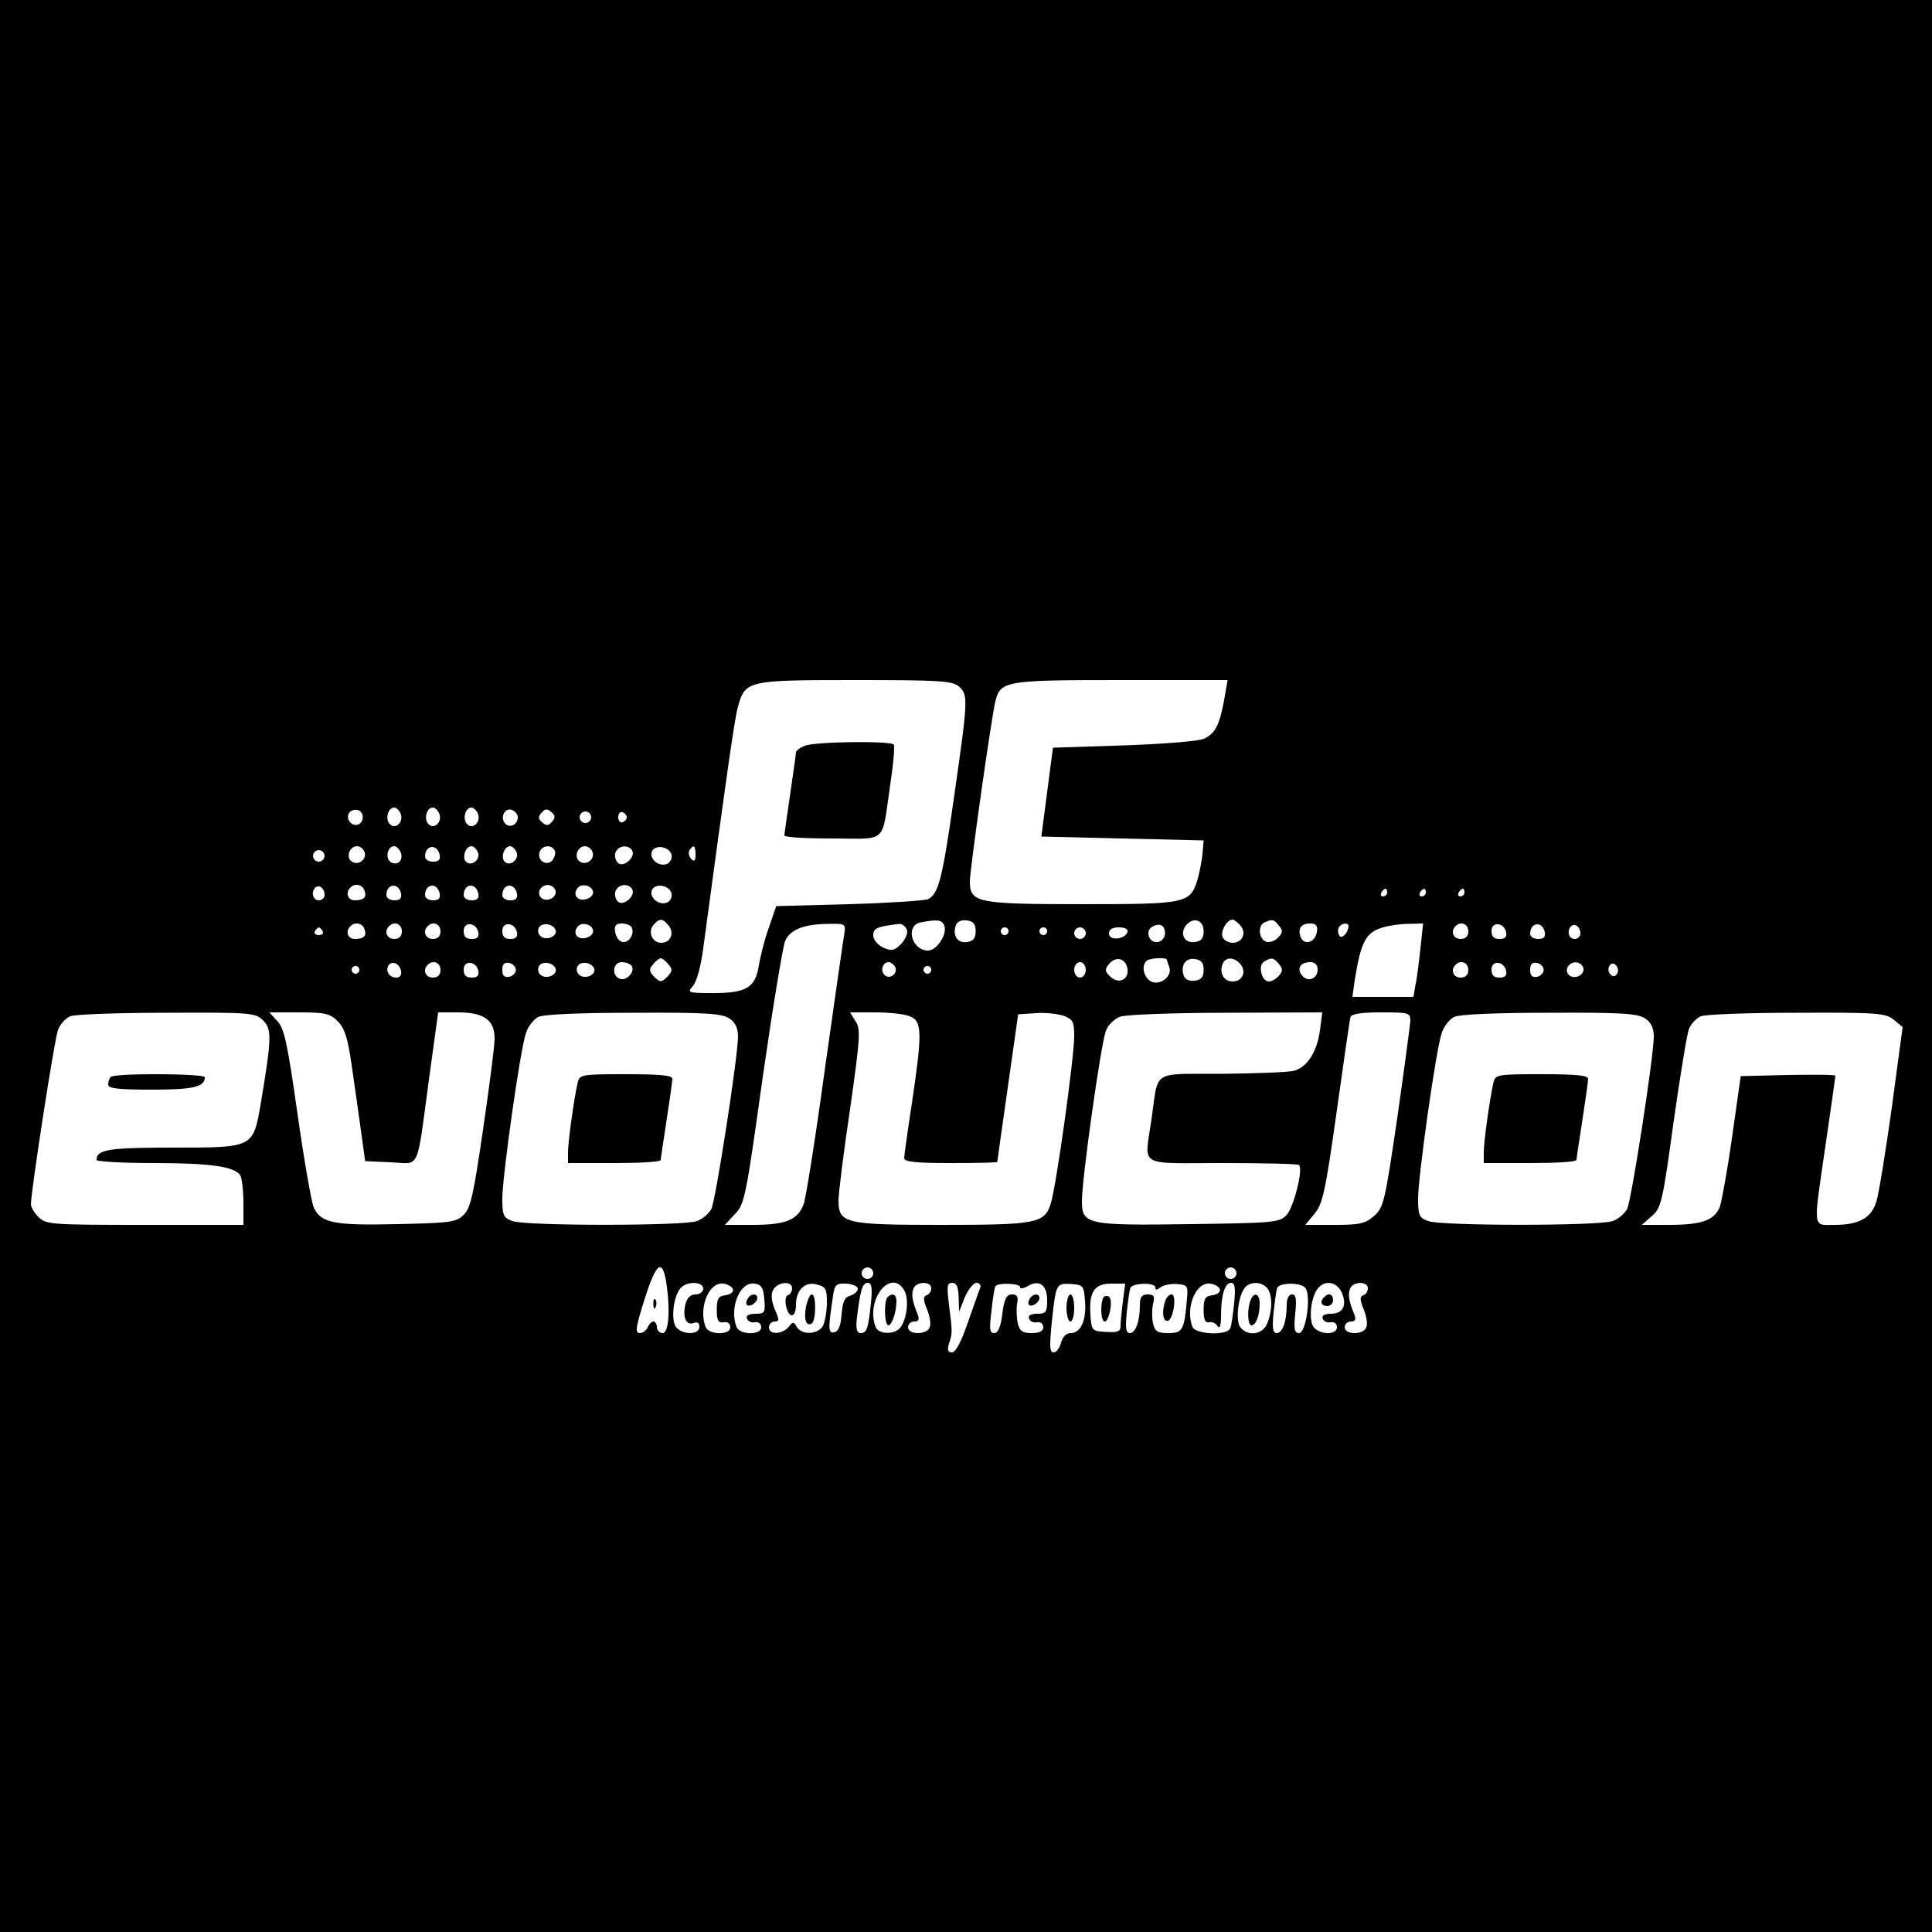 <?xml version="1.0" standalone="no"?>
<!DOCTYPE svg PUBLIC "-//W3C//DTD SVG 20010904//EN"
 "http://www.w3.org/TR/2001/REC-SVG-20010904/DTD/svg10.dtd">
<svg version="1.0" xmlns="http://www.w3.org/2000/svg"
 width="500pt" height="500pt" viewBox="0 0 500 500"
 preserveAspectRatio="xMidYMid meet">

<g transform="translate(0,500) scale(0.1,-0.1)"
fill="#000000" stroke="none">
<path d="M0 2500 l0 -2500 2500 0 2500 0 0 2500 0 2500 -2500 0 -2500 0 0
-2500z m2482 723 c24 -21 23 -35 -12 -279 -31 -219 -41 -257 -68 -271 -10 -4
-102 -10 -205 -13 l-188 -5 -19 -55 c-11 -30 -22 -74 -26 -98 -9 -58 -32 -72
-118 -72 -66 0 -68 1 -53 18 10 11 21 51 27 98 61 453 81 594 90 626 19 67 25
68 304 68 218 0 252 -2 268 -17z m686 -35 c-12 -64 -22 -84 -50 -99 -12 -7
-99 -14 -207 -18 l-186 -6 -15 -115 -15 -115 210 -5 210 -5 -3 -35 c-2 -19 -8
-50 -13 -67 -19 -61 -28 -63 -299 -63 -272 0 -290 4 -290 59 0 31 56 426 66
466 13 53 26 55 325 55 l276 0 -9 -52z m-2231 -312 c-4 -9 -13 -13 -22 -10
-18 7 -20 31 -2 37 17 6 31 -9 24 -27z m100 18 c8 -21 -13 -42 -28 -27 -13 13
-5 43 11 43 6 0 13 -7 17 -16z m100 0 c8 -21 -13 -42 -28 -27 -13 13 -5 43 11
43 6 0 13 -7 17 -16z m100 0 c8 -21 -13 -42 -28 -27 -13 13 -5 43 11 43 6 0
13 -7 17 -16z m103 -9 c0 -19 -20 -29 -32 -17 -15 15 -2 43 17 36 8 -3 15 -12
15 -19z m89 -11 c-9 -11 -15 -12 -25 -3 -11 9 -12 15 -3 25 9 11 15 12 25 3
11 -9 12 -15 3 -25z m101 11 c0 -8 -7 -15 -15 -15 -8 0 -15 7 -15 15 0 8 7 15
15 15 8 0 15 -7 15 -15z m92 0 c0 -5 -5 -11 -11 -13 -6 -2 -11 4 -11 13 0 9 5
15 11 13 6 -2 11 -8 11 -13z m-679 -89 c8 -19 -15 -37 -32 -26 -17 10 -7 40
13 40 7 0 16 -6 19 -14z m94 -2 c8 -20 -8 -36 -26 -25 -15 10 -8 41 9 41 6 0
13 -7 17 -16z m101 -7 c2 -12 -3 -17 -17 -17 -12 0 -21 6 -21 13 0 31 32 34
38 4z m99 7 c7 -18 -17 -38 -31 -24 -11 11 -1 40 14 40 6 0 13 -7 17 -16z
m100 0 c7 -18 -17 -38 -31 -24 -11 11 -1 40 14 40 6 0 13 -7 17 -16z m98 6 c4
-6 1 -17 -5 -26 -15 -18 -42 0 -33 22 6 16 29 19 38 4z m98 -4 c8 -19 -15 -37
-32 -26 -17 10 -7 40 13 40 7 0 16 -6 19 -14z m103 3 c10 -17 -23 -46 -37 -32
-7 7 -9 19 -6 27 7 18 33 21 43 5z m102 -12 c2 -9 -4 -20 -12 -23 -21 -8 -46
13 -39 32 8 20 47 13 51 -9z m62 1 c0 -16 -3 -19 -11 -11 -6 6 -8 16 -5 22 11
17 16 13 16 -11z m-960 -3 c0 -8 -7 -15 -15 -15 -8 0 -15 7 -15 15 0 8 7 15
15 15 8 0 15 -7 15 -15z m0 -101 c0 -8 -7 -14 -15 -14 -15 0 -21 21 -9 33 10
9 24 -2 24 -19z m103 12 c7 -18 -1 -26 -25 -26 -18 0 -25 20 -11 33 11 12 31
8 36 -7z m95 -9 c2 -12 -3 -17 -17 -17 -12 0 -21 6 -21 13 0 31 32 34 38 4z
m100 0 c2 -12 -3 -17 -17 -17 -12 0 -21 6 -21 13 0 31 32 34 38 4z m100 0 c2
-12 -3 -17 -17 -17 -12 0 -21 6 -21 13 0 31 32 34 38 4z m100 0 c2 -12 -3 -17
-17 -17 -12 0 -21 6 -21 13 0 31 32 34 38 4z m98 12 c9 -15 -11 -33 -30 -26
-9 4 -13 13 -10 22 7 17 30 20 40 4z m99 -9 c0 -8 -10 -16 -22 -18 -22 -3 -32
16 -16 32 12 11 38 2 38 -14z m101 9 c10 -17 -23 -46 -37 -32 -7 7 -9 19 -6
27 7 18 33 21 43 5z m102 -12 c2 -9 -4 -20 -12 -23 -21 -8 -46 13 -39 32 8 20
47 13 51 -9z m1852 3 c0 -5 -5 -10 -11 -10 -5 0 -7 5 -4 10 3 6 8 10 11 10 2
0 4 -4 4 -10z m100 0 c0 -5 -5 -10 -11 -10 -5 0 -7 5 -4 10 3 6 8 10 11 10 2
0 4 -4 4 -10z m100 0 c0 -5 -5 -10 -11 -10 -5 0 -7 5 -4 10 3 6 8 10 11 10 2
0 4 -4 4 -10z m-2060 -85 c16 -19 6 -45 -19 -45 -23 0 -35 28 -20 46 15 18 24
18 39 -1z m714 -1 c8 -22 -20 -64 -42 -64 -43 0 -60 65 -19 73 44 8 55 7 61
-9z m81 -14 c0 -18 -6 -26 -23 -28 -24 -4 -38 18 -28 44 3 9 15 14 28 12 17
-2 23 -10 23 -28z m590 0 c0 -18 -6 -26 -23 -28 -27 -4 -40 22 -22 44 19 22
45 13 45 -16z m95 15 c17 -20 5 -45 -20 -45 -11 0 -23 7 -26 15 -6 15 11 45
26 45 4 0 13 -7 20 -15z m100 -1 c11 -12 10 -18 -3 -31 -8 -9 -23 -13 -31 -10
-19 8 -21 43 -3 50 20 9 24 8 37 -9z m-2367 -8 c7 -18 -1 -26 -25 -26 -18 0
-25 20 -11 33 11 12 31 8 36 -7z m97 -6 c0 -13 -7 -20 -20 -20 -19 0 -27 20
-13 33 13 14 33 6 33 -13z m100 0 c0 -13 -7 -20 -20 -20 -19 0 -27 20 -13 33
13 14 33 6 33 -13z m98 -3 c2 -12 -3 -17 -17 -17 -15 0 -21 6 -21 21 0 25 33
22 38 -4z m100 0 c2 -12 -3 -17 -17 -17 -15 0 -21 6 -21 21 0 25 33 22 38 -4z
m100 6 c5 -17 -26 -29 -40 -15 -6 6 -7 15 -3 22 9 14 37 9 43 -7z m97 -3 c0
-8 -10 -16 -22 -18 -22 -3 -32 16 -16 32 12 11 38 2 38 -14z m99 11 c10 -16
-6 -42 -23 -39 -9 2 -17 13 -19 26 -3 16 2 22 17 22 11 0 22 -4 25 -9z m551
-18 c-3 -16 -25 -172 -50 -348 -24 -176 -49 -334 -55 -351 -15 -41 -46 -54
-132 -54 l-72 0 26 28 c25 25 29 46 72 355 26 180 52 338 58 352 13 29 47 43
110 44 46 1 47 0 43 -26z m162 11 c3 -9 -3 -24 -15 -37 -18 -18 -25 -19 -47
-9 -14 7 -25 20 -25 31 0 19 9 23 68 30 7 0 15 -6 19 -15z m668 -10 c0 -10 -8
-20 -18 -22 -22 -4 -35 27 -16 39 20 12 34 5 34 -17z m393 4 c-4 -27 -33 -36
-42 -13 -8 22 1 35 25 35 15 0 20 -6 17 -22z m82 15 c-1 -18 -18 -35 -24 -24
-4 6 -4 16 -1 21 7 12 25 13 25 3z m186 -58 c-4 -36 -9 -79 -13 -95 l-5 -30
-79 0 -79 0 6 43 c15 95 28 121 64 134 19 7 52 12 74 12 l39 1 -7 -65z m124
45 c0 -13 -7 -20 -20 -20 -19 0 -27 20 -13 33 13 14 33 6 33 -13z m98 -3 c2
-12 -3 -17 -17 -17 -15 0 -21 6 -21 21 0 25 33 22 38 -4z m100 0 c2 -12 -3
-17 -17 -17 -12 0 -21 6 -21 13 0 31 32 34 38 4z m92 -3 c0 -8 -7 -14 -15 -14
-15 0 -21 21 -9 33 10 9 24 -2 24 -19z m-3255 6 c3 -5 -1 -10 -10 -10 -9 0
-13 5 -10 10 3 6 8 10 10 10 2 0 7 -4 10 -10z m1775 0 c0 -5 -4 -10 -10 -10
-5 0 -10 5 -10 10 0 6 5 10 10 10 6 0 10 -4 10 -10z m100 0 c0 -5 -4 -10 -10
-10 -5 0 -10 5 -10 10 0 6 5 10 10 10 6 0 10 -4 10 -10z m100 -5 c0 -8 -7 -15
-15 -15 -8 0 -15 7 -15 15 0 8 7 15 15 15 8 0 15 -7 15 -15z m108 3 c-7 -20
-48 -23 -48 -4 0 11 9 16 26 16 16 0 24 -5 22 -12z m-1188 -84 c11 -12 10 -18
-3 -32 -16 -15 -18 -15 -34 0 -13 14 -14 20 -3 32 7 9 16 16 20 16 4 0 13 -7
20 -16z m1188 -12 c4 -28 -24 -40 -45 -19 -14 13 -14 19 -3 32 18 22 44 15 48
-13z m102 24 c0 -2 3 -11 6 -19 9 -23 -24 -49 -47 -37 -19 10 -26 40 -12 53 7
8 53 10 53 3z m95 -26 c0 -18 -6 -26 -23 -28 -13 -2 -25 3 -28 12 -10 26 4 48
28 44 17 -2 23 -10 23 -28z m95 15 c17 -20 5 -45 -20 -45 -23 0 -35 22 -26 45
7 19 30 19 46 0z m100 0 c10 -12 10 -18 0 -30 -7 -8 -18 -15 -26 -15 -19 0
-29 41 -13 51 19 12 25 11 39 -6z m-2272 -18 c2 -10 -3 -17 -12 -17 -18 0 -29
16 -21 31 9 14 29 6 33 -14z m102 3 c0 -13 -7 -20 -20 -20 -19 0 -27 20 -13
33 13 14 33 6 33 -13z m98 -3 c2 -12 -3 -17 -17 -17 -15 0 -21 6 -21 21 0 25
33 22 38 -4z m97 3 c0 -8 -8 -16 -17 -18 -13 -2 -18 3 -18 18 0 15 5 20 18 18
9 -2 17 -10 17 -18z m103 3 c5 -17 -26 -29 -40 -15 -6 6 -7 15 -3 22 9 14 37
9 43 -7z m100 0 c5 -17 -26 -29 -40 -15 -6 6 -7 15 -3 22 9 14 37 9 43 -7z
m97 7 c9 -15 -14 -40 -31 -33 -22 8 -18 43 5 43 11 0 23 -5 26 -10z m681 -1
c10 -17 -13 -36 -27 -22 -12 12 -4 33 11 33 5 0 12 -5 16 -11z m494 -9 c0 -11
-7 -20 -15 -20 -8 0 -15 9 -15 20 0 11 7 20 15 20 8 0 15 -9 15 -20z m600 1
c0 -24 -25 -34 -40 -16 -15 18 -5 35 21 35 12 0 19 -7 19 -19z m390 -1 c0 -13
-7 -20 -20 -20 -19 0 -27 20 -13 33 13 14 33 6 33 -13z m98 -3 c2 -12 -3 -17
-17 -17 -15 0 -21 6 -21 21 0 25 33 22 38 -4z m97 3 c0 -8 -8 -16 -17 -18 -13
-2 -18 3 -18 18 0 15 5 20 18 18 9 -2 17 -10 17 -18z m101 9 c9 -15 -11 -33
-30 -26 -9 4 -13 13 -10 22 7 17 30 20 40 4z m89 -19 c-5 -8 -11 -8 -17 -2 -6
6 -7 16 -3 22 5 8 11 8 17 2 6 -6 7 -16 3 -22z m-3255 10 c0 -5 -4 -10 -10
-10 -5 0 -10 5 -10 10 0 6 5 10 10 10 6 0 10 -4 10 -10z m1480 0 c0 -5 -4 -10
-10 -10 -5 0 -10 5 -10 10 0 6 5 10 10 10 6 0 10 -4 10 -10z m-1729 -131 c23
-23 22 -46 -6 -214 -20 -116 -18 -115 -229 -115 -166 0 -196 -5 -196 -32 0 -4
66 -8 148 -8 148 0 209 -9 224 -32 4 -7 8 -39 8 -70 l0 -58 -255 0 c-242 0
-256 1 -275 20 -11 11 -20 26 -20 33 0 33 61 429 70 451 5 15 20 31 32 36 13
5 125 9 251 9 218 1 228 0 248 -20z m193 -2 c18 -18 26 -43 36 -113 7 -49 18
-125 24 -169 l11 -80 66 -3 c78 -3 66 -30 100 221 l23 167 51 0 c68 0 95 -20
95 -68 0 -20 -14 -127 -30 -236 -24 -165 -32 -203 -50 -220 -19 -19 -34 -21
-171 -24 -164 -4 -199 3 -217 43 -6 14 -25 122 -42 242 -26 182 -34 221 -52
240 l-21 23 77 0 c67 0 80 -3 100 -23z m1014 7 c15 -10 22 -25 22 -47 -1 -58
-58 -424 -69 -446 -7 -12 -23 -26 -37 -31 -33 -13 -445 -13 -478 0 -23 8 -26
15 -26 58 0 57 46 384 61 428 5 17 20 36 32 42 13 7 109 11 247 11 189 1 229
-2 248 -15z m466 6 c33 -12 33 -43 6 -225 -11 -71 -20 -136 -20 -142 0 -10 31
-13 120 -13 66 0 120 1 121 3 0 1 12 88 27 192 l27 190 46 3 c25 2 57 -2 72
-7 24 -9 27 -16 27 -53 0 -55 -47 -393 -61 -434 -16 -50 -38 -54 -282 -54
-250 0 -267 4 -267 63 0 18 13 124 30 237 26 184 28 207 14 227 l-14 23 64 0
c36 0 76 -4 90 -10z m1062 -37 c-8 -56 -33 -95 -67 -104 -13 -4 -97 -7 -186
-8 -186 -1 -164 13 -183 -118 -18 -126 -39 -113 183 -113 107 0 196 -2 199 -5
11 -11 -14 -111 -33 -130 -18 -19 -35 -20 -247 -23 -270 -4 -282 -1 -282 60 0
58 49 406 62 440 5 15 22 31 37 37 14 5 138 10 275 10 l248 1 -6 -47z m234 25
c-1 -13 -16 -126 -34 -252 -32 -217 -35 -231 -60 -253 -23 -20 -38 -23 -102
-23 l-76 0 24 29 c21 25 28 56 57 262 18 129 34 240 36 247 3 8 28 12 80 12
71 0 75 -1 75 -22z m608 6 c15 -10 22 -25 22 -47 -1 -58 -58 -424 -69 -446 -7
-12 -23 -26 -37 -31 -33 -13 -445 -13 -478 0 -23 8 -26 15 -26 58 0 57 46 384
61 428 5 17 20 36 32 42 13 7 109 11 247 11 189 1 229 -2 248 -15z m643 -3
l23 -19 -28 -208 c-16 -115 -34 -225 -40 -244 -13 -42 -45 -60 -108 -60 -58 0
-56 -17 -23 210 14 95 25 174 25 176 0 3 -55 3 -122 2 l-123 -3 -22 -155 c-12
-86 -27 -168 -32 -183 -14 -35 -46 -47 -132 -47 l-70 0 26 23 c24 20 28 37 56
242 17 120 35 230 40 242 5 13 19 28 31 33 13 5 125 9 249 9 208 1 229 -1 250
-18z m-3177 -678 c11 -72 7 -133 -9 -133 -8 0 -15 7 -15 15 0 8 -4 15 -9 15
-5 0 -11 -7 -15 -15 -3 -8 -12 -15 -20 -15 -12 0 -11 12 6 68 34 112 51 130
62 65z m536 22 c0 -8 -7 -15 -15 -15 -8 0 -15 7 -15 15 0 8 7 15 15 15 8 0 15
-7 15 -15z m940 0 c0 -8 -7 -15 -15 -15 -8 0 -15 7 -15 15 0 8 7 15 15 15 8 0
15 -7 15 -15z m-1380 -40 c0 -8 -9 -15 -20 -15 -13 0 -22 -9 -26 -25 -8 -33 1
-56 21 -49 10 4 15 0 15 -10 0 -21 -43 -21 -60 -1 -14 17 -8 79 11 101 16 19
59 18 59 -1z m77 -2 c2 -6 -6 -13 -19 -15 -19 -2 -23 -9 -23 -38 0 -28 4 -34
18 -32 10 2 17 -3 17 -13 0 -21 -56 -20 -64 1 -19 50 9 118 47 112 11 -2 22
-8 24 -15z m81 -25 c3 -35 1 -38 -23 -38 -17 0 -25 -5 -22 -12 2 -7 11 -12 21
-10 9 2 16 -4 16 -13 0 -21 -56 -20 -64 1 -19 50 9 118 47 112 17 -2 23 -11
25 -40z m72 28 c0 -8 -5 -16 -11 -18 -6 -2 -8 -14 -4 -31 8 -31 25 -27 25 7 0
37 23 60 53 52 24 -6 27 -11 27 -47 0 -22 -5 -49 -10 -60 -13 -23 -55 -25 -68
-3 -8 14 -10 14 -21 0 -17 -20 -51 -21 -51 -1 0 8 7 15 15 15 12 0 12 4 0 32
-9 22 -10 39 -4 50 12 21 49 24 49 4z m170 -1 c0 -7 -9 -15 -19 -18 -15 -4
-20 -15 -23 -48 -2 -30 -8 -45 -19 -47 -16 -3 -16 9 -3 95 4 28 8 32 34 31 17
-1 30 -7 30 -13z m34 -37 c-7 -68 -11 -78 -27 -78 -9 0 -12 10 -10 33 9 78 15
97 28 97 11 0 13 -11 9 -52z m87 31 c12 -23 6 -74 -12 -96 -16 -18 -56 -16
-63 3 -27 71 41 155 75 93z m69 7 c0 -8 -5 -16 -12 -18 -9 -3 -9 -12 1 -36 7
-17 11 -38 7 -47 -7 -20 -56 -20 -56 0 0 8 7 15 16 15 11 0 14 5 9 18 -14 34
-17 52 -11 67 7 19 46 20 46 1z m71 -23 l1 -38 15 38 c9 20 22 37 30 37 8 0
12 -6 10 -12 -3 -7 -17 -48 -32 -90 -17 -50 -32 -78 -41 -78 -11 0 -13 6 -8
23 9 27 9 29 0 100 -6 48 -5 57 8 57 12 0 16 -10 17 -37z m159 26 c0 -5 8 -4
19 2 30 19 51 4 51 -36 0 -31 -3 -35 -26 -35 -16 0 -24 -5 -21 -12 2 -7 11
-12 21 -10 9 2 16 -4 16 -13 0 -10 -10 -15 -30 -15 -23 0 -31 5 -36 25 -3 14
-4 37 -2 50 4 19 1 25 -13 25 -14 0 -20 -11 -25 -50 -4 -34 -11 -50 -21 -50
-12 0 -13 11 -7 58 3 31 8 60 10 63 6 10 64 8 64 -2z m168 -36 c4 -50 -11 -83
-37 -83 -12 0 -21 -10 -25 -25 -4 -14 -12 -25 -19 -25 -11 0 -11 16 -5 78 11
101 11 101 50 99 31 -2 33 -4 36 -44z m98 0 c-3 -25 -6 -54 -6 -64 0 -15 -7
-18 -37 -16 -37 2 -38 3 -41 44 -4 60 10 81 54 81 l36 0 -6 -45z m84 35 c0 -7
4 -7 13 0 7 6 26 10 42 9 28 -2 30 -5 27 -37 -7 -82 -11 -90 -48 -90 -28 0
-35 4 -40 25 -3 14 -3 36 0 50 5 20 3 25 -14 25 -15 0 -20 -7 -20 -27 0 -43
-11 -73 -26 -73 -10 0 -12 13 -8 53 3 28 7 57 9 63 4 14 65 16 65 2z m167 -5
c2 -6 -6 -13 -19 -15 -19 -2 -23 -9 -23 -38 0 -25 4 -34 14 -32 8 2 18 -3 22
-10 6 -8 9 2 9 27 0 54 10 85 26 85 10 0 12 -13 8 -52 -3 -29 -7 -59 -10 -65
-5 -20 -90 -17 -98 3 -19 50 9 118 47 112 11 -2 22 -8 24 -15z m121 5 c15 -15
16 -57 2 -92 -11 -30 -50 -36 -70 -11 -13 16 -6 81 12 103 13 15 40 16 56 0z
m100 -1 c16 -19 2 -117 -16 -117 -12 0 -14 10 -10 50 4 38 2 50 -8 50 -9 0
-14 -11 -14 -27 0 -43 -11 -73 -26 -73 -10 0 -12 13 -8 53 3 28 7 57 9 63 4
15 61 16 73 1z m94 -11 c15 -34 4 -56 -28 -56 -16 0 -24 -5 -21 -12 2 -7 11
-12 21 -10 9 2 16 -4 16 -13 0 -20 -43 -20 -60 0 -14 17 -8 79 11 101 18 22
48 17 61 -10z m68 10 c0 -8 -5 -16 -12 -18 -9 -3 -9 -12 1 -36 7 -17 11 -38 7
-47 -7 -20 -56 -20 -56 0 0 8 7 15 16 15 11 0 14 5 9 18 -14 34 -17 52 -11 67
7 19 46 20 46 1z"/>
<path d="M2083 3070 c-13 -5 -23 -13 -23 -17 0 -4 -7 -53 -15 -108 -8 -55 -15
-103 -15 -107 0 -5 56 -8 125 -8 144 0 126 -17 149 140 8 52 12 98 9 103 -6
10 -203 8 -230 -3z"/>
<path d="M287 2213 c-4 -3 -7 -12 -7 -20 0 -10 26 -13 113 -13 107 0 137 7
137 32 0 10 -234 11 -243 1z"/>
<path d="M1495 2198 c-10 -44 -25 -153 -25 -180 l0 -28 120 0 c66 0 120 3 120
8 0 4 7 50 15 102 8 52 15 101 15 108 0 9 -31 12 -120 12 -116 0 -120 -1 -125
-22z"/>
<path d="M3865 2198 c-10 -44 -25 -153 -25 -180 l0 -28 120 0 c66 0 120 3 120
8 0 4 7 50 15 102 8 52 15 101 15 108 0 9 -31 12 -120 12 -116 0 -120 -1 -125
-22z"/>
<path d="M1691 1624 c0 -11 3 -14 6 -6 3 7 2 16 -1 19 -3 4 -6 -2 -5 -13z"/>
<path d="M1935 1639 c-4 -6 -5 -13 -2 -16 7 -7 27 6 27 18 0 12 -17 12 -25 -2z"/>
<path d="M2086 1619 c-6 -34 0 -53 15 -44 11 8 12 75 0 75 -5 0 -11 -14 -15
-31z"/>
<path d="M2297 1643 c-10 -10 -8 -73 2 -73 9 0 21 34 21 63 0 17 -11 22 -23
10z"/>
<path d="M2665 1639 c-4 -6 -5 -13 -2 -16 7 -7 27 6 27 18 0 12 -17 12 -25 -2z"/>
<path d="M2760 1615 c0 -19 5 -35 10 -35 6 0 10 16 10 35 0 19 -4 35 -10 35
-5 0 -10 -16 -10 -35z"/>
<path d="M2857 1644 c-10 -11 -9 -64 2 -64 11 0 22 53 12 63 -4 4 -10 4 -14 1z"/>
<path d="M3016 1634 c-10 -27 -7 -56 7 -52 14 5 23 68 9 68 -6 0 -13 -7 -16
-16z"/>
<path d="M3236 1634 c-9 -24 -7 -64 3 -64 11 0 21 25 21 56 0 27 -15 32 -24 8z"/>
<path d="M3427 1643 c-12 -11 -8 -23 8 -23 8 0 15 7 15 15 0 16 -12 20 -23 8z"/>
</g>
</svg>
